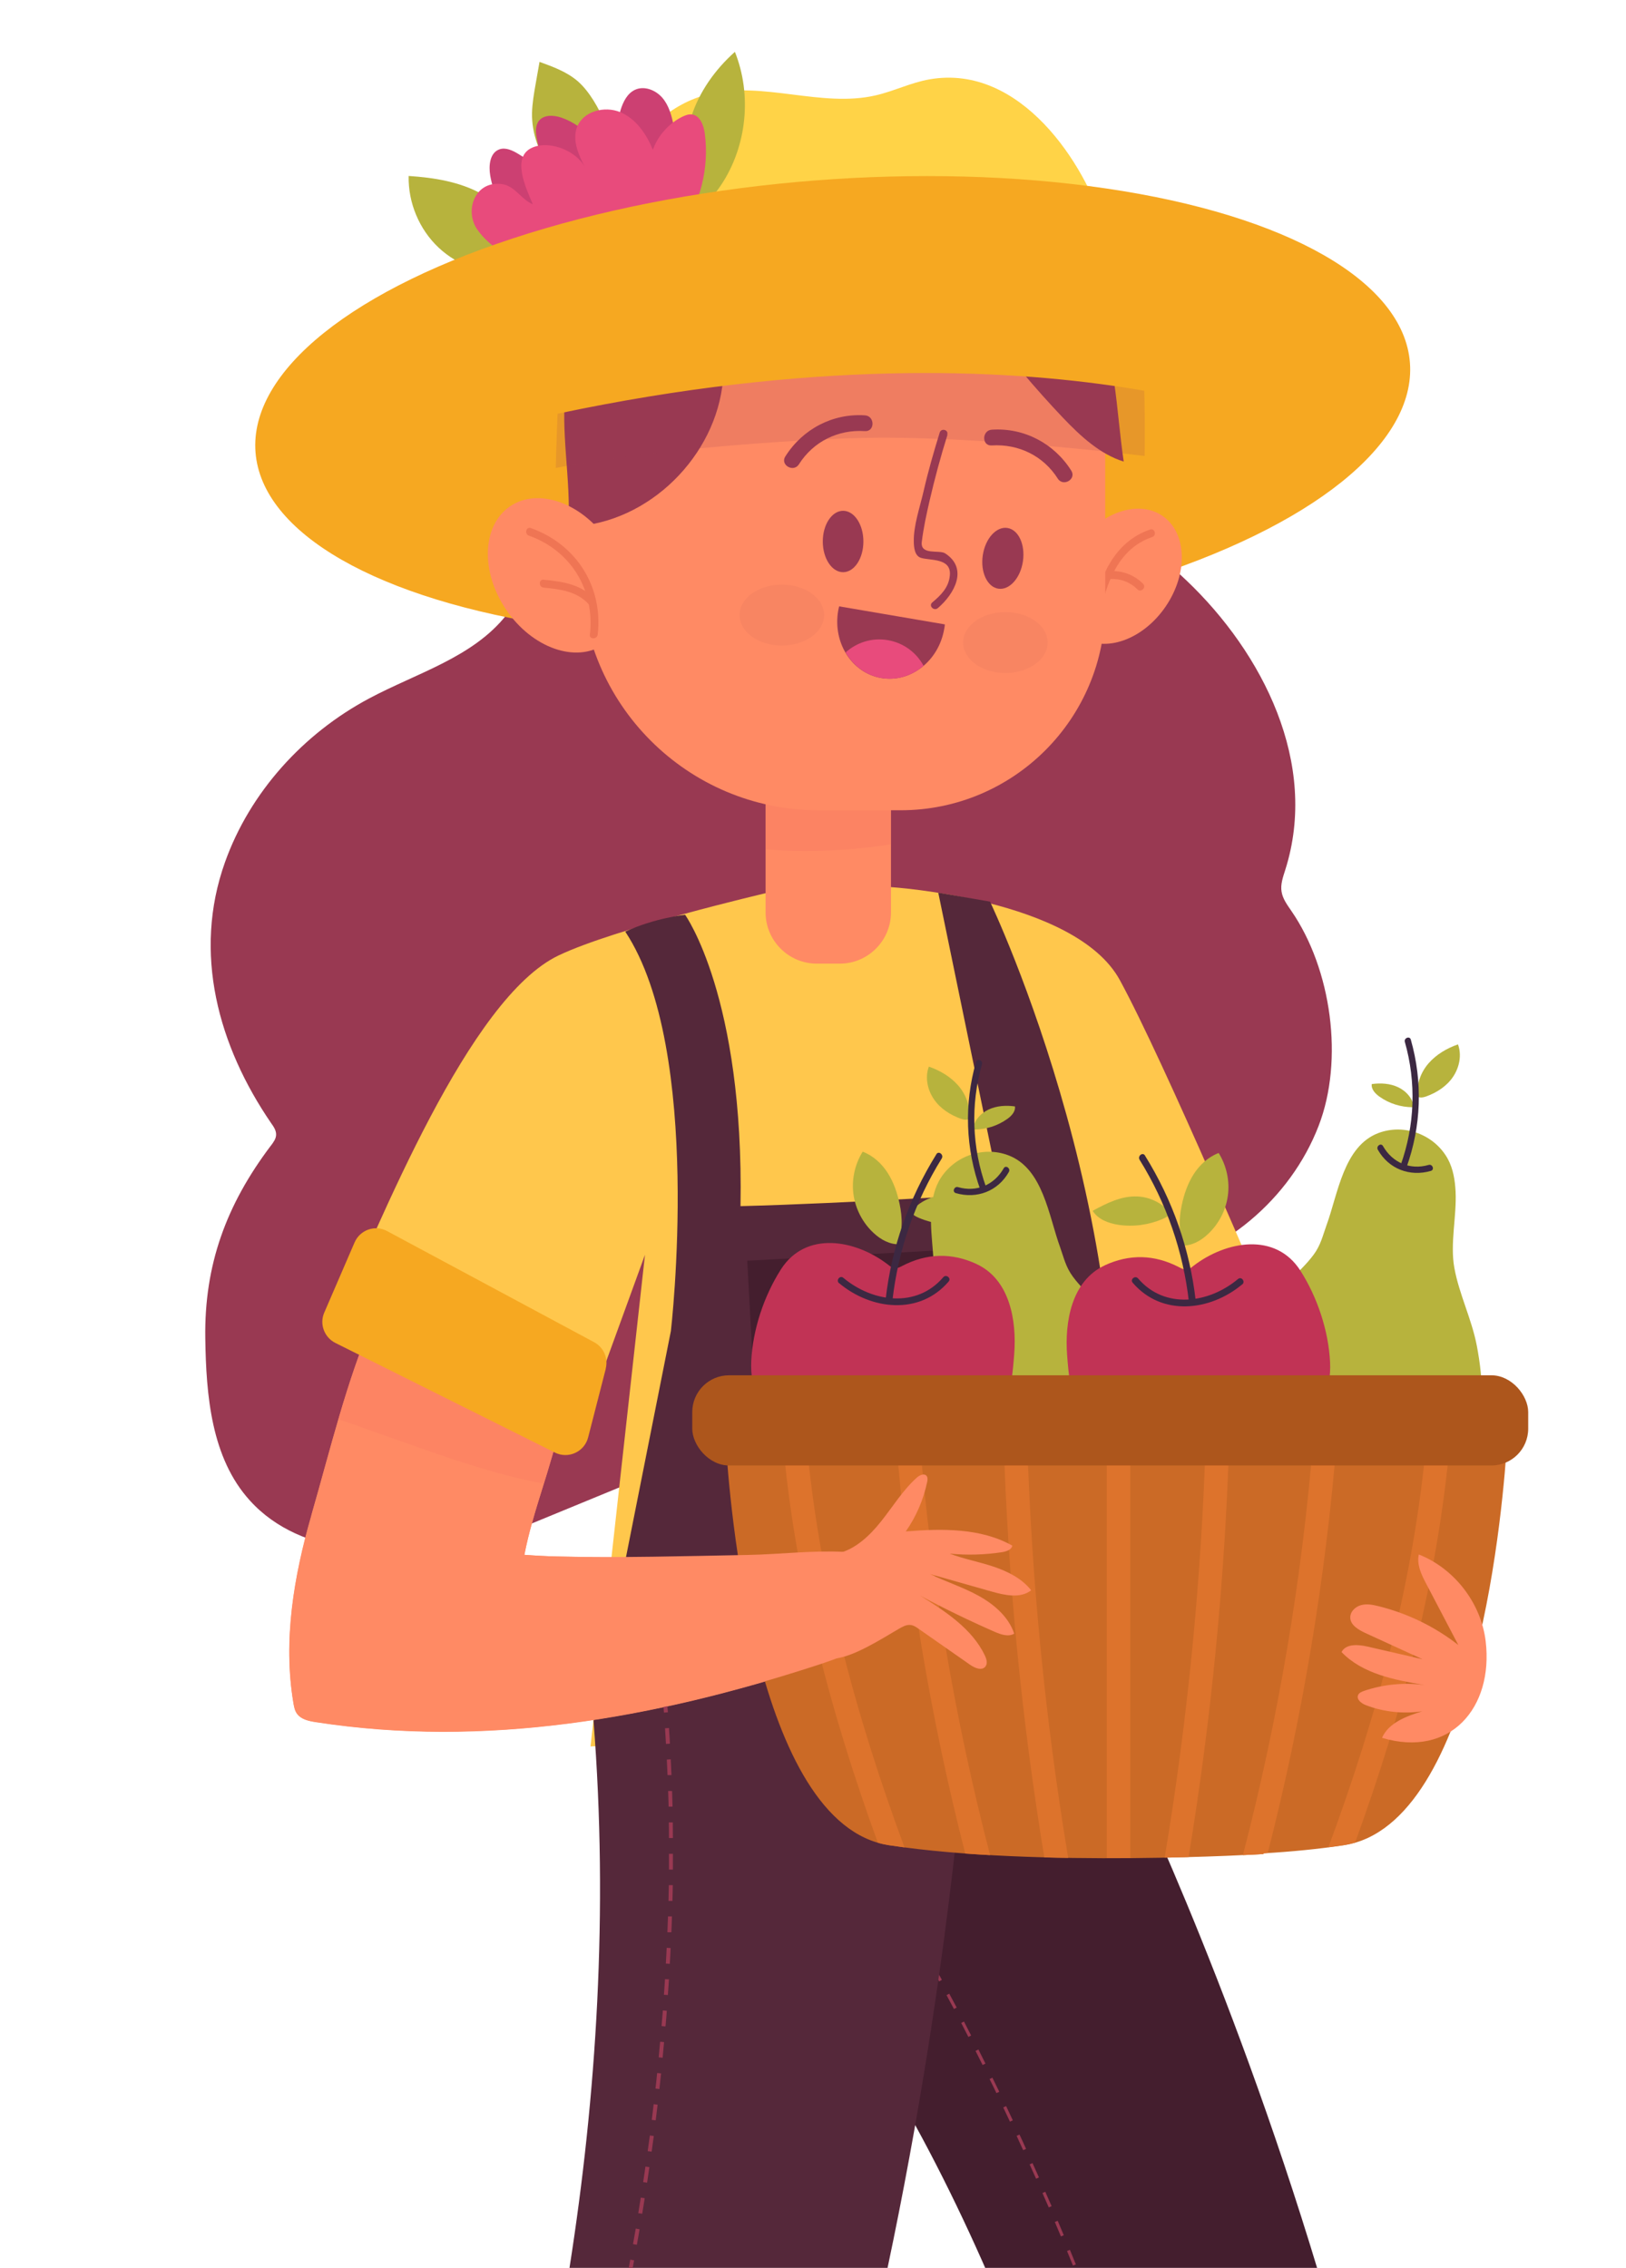 <?xml version="1.0" encoding="UTF-8"?>
<svg xmlns="http://www.w3.org/2000/svg" viewBox="0 0 136.16 189.85">
  <defs>
    <style>
      .cls-1, .cls-2, .cls-3, .cls-4, .cls-5, .cls-6, .cls-7, .cls-8, .cls-9, .cls-10, .cls-11, .cls-12, .cls-13, .cls-14, .cls-15, .cls-16, .cls-17, .cls-18 {
        stroke-width: 0px;
      }

      .cls-1, .cls-6 {
        fill: #993952;
      }

      .cls-1, .cls-19 {
        opacity: .07;
      }

      .cls-1, .cls-19, .cls-20, .cls-21, .cls-22 {
        mix-blend-mode: multiply;
      }

      .cls-2 {
        fill: #ffd347;
      }

      .cls-3 {
        fill: #c13355;
      }

      .cls-4 {
        fill: #f6a821;
      }

      .cls-5 {
        fill: #dd732c;
      }

      .cls-7 {
        fill: #55283a;
      }

      .cls-23 {
        isolation: isolate;
      }

      .cls-20 {
        opacity: .15;
      }

      .cls-8 {
        fill: #441e2e;
      }

      .cls-9 {
        fill: #ff8a64;
      }

      .cls-10 {
        fill: #e84b7c;
      }

      .cls-11 {
        fill: #cc4072;
      }

      .cls-21 {
        opacity: .19;
      }

      .cls-22 {
        opacity: .16;
      }

      .cls-12 {
        fill: #f06361;
      }

      .cls-13 {
        fill: #b7b33d;
      }

      .cls-14 {
        fill: #ef7554;
      }

      .cls-15 {
        fill: #ad561c;
      }

      .cls-16 {
        fill: #ffc74c;
      }

      .cls-17 {
        fill: #cb6a26;
      }

      .cls-18 {
        fill: #3c2842;
      }
    </style>
  </defs>
  <g class="cls-23">
    <g id="OBJECTS">
      <g>
        <path class="cls-8" d="m65.5,144.05l28.46,3.11s35.43,71.57,25.25,129.73c-3.17.83-6.47,1.25-9.59,1.43-1.76.1-3.52.15-5.28.14-.59-6.05-9.1-87.53-43.09-121.89-3.52-11.13,4.26-12.53,4.26-12.53Z"/>
        <path class="cls-6" d="m105.91,278.46l.02-.27.26.02-.02.27-.26-.02Zm.11-1.58c.03-.44.05-.88.07-1.31h.26c-.02.45-.05.89-.08,1.33l-.26-.02Zm.14-2.63c.02-.44.04-.88.05-1.31h.26c-.02.45-.03.89-.05,1.33h-.26Zm.09-2.63c.01-.44.02-.88.03-1.31h.26c0,.44-.02.88-.03,1.32h-.26Zm.05-2.63c0-.44,0-.88,0-1.31h.26c0,.44,0,.88,0,1.32h-.26Zm0-3.94h.26c0,.43.01.87.01,1.31h-.26c0-.44,0-.88-.01-1.31Zm-.06-2.62h.26c.01.43.02.87.03,1.3h-.26c0-.43-.02-.87-.03-1.3Zm-.1-2.63h.26c.02.43.04.86.05,1.3h-.26c-.02-.43-.03-.87-.05-1.3Zm-.14-2.63l.26-.02c.03.44.05.88.08,1.32h-.26c-.02-.42-.05-.86-.07-1.3Zm-.18-2.62l.26-.02c.03.44.06.88.1,1.31l-.26.02c-.03-.44-.06-.88-.1-1.31Zm-.22-2.62l.26-.02c.04.44.08.87.12,1.31l-.26.02c-.04-.44-.08-.87-.12-1.31Zm-.26-2.62l.26-.03c.05.44.09.87.13,1.31l-.26.03c-.04-.44-.09-.87-.13-1.31Zm-.3-2.61l.26-.03c.05.44.1.87.15,1.31l-.26.03c-.05-.44-.1-.87-.15-1.31Zm-.33-2.61l.26-.03c.06.43.12.87.17,1.31l-.26.03c-.06-.44-.11-.87-.17-1.3Zm-.37-2.6l.26-.04c.06.43.13.87.19,1.3l-.26.04c-.06-.43-.13-.87-.19-1.3Zm-.4-2.6l.26-.04c.07.43.14.87.21,1.3l-.26.04c-.07-.43-.14-.87-.21-1.3Zm-.44-2.59l.26-.04c.08.43.15.86.22,1.3l-.26.04c-.07-.43-.15-.86-.22-1.3Zm-.47-2.59l.26-.05c.08.43.16.86.24,1.29l-.26.05c-.08-.43-.16-.86-.24-1.29Zm-.51-2.58l.26-.05c.09.43.17.86.26,1.29l-.26.05c-.08-.43-.17-.86-.26-1.29Zm-.54-2.58l.26-.06c.09.43.18.86.27,1.29l-.26.05c-.09-.43-.18-.86-.27-1.29Zm-.57-2.57l.26-.06c.1.43.19.86.29,1.28l-.26.06c-.1-.43-.19-.86-.29-1.28Zm-.6-2.56l.26-.06c.1.43.2.85.31,1.28l-.26.06c-.1-.43-.2-.85-.31-1.28Zm-.63-2.55l.25-.07c.11.42.22.85.32,1.28l-.26.06c-.11-.43-.21-.85-.32-1.28Zm-.67-2.55l.25-.07c.11.42.23.85.34,1.27l-.25.07c-.11-.43-.22-.85-.34-1.27Zm-.69-2.54l.25-.07c.12.42.24.84.35,1.27l-.25.07c-.12-.42-.23-.85-.35-1.27Zm-.72-2.53l.25-.07c.12.42.24.84.37,1.27l-.25.07c-.12-.42-.24-.84-.37-1.26Zm-.75-2.52l.25-.08c.13.42.25.84.38,1.26l-.25.08c-.13-.42-.25-.84-.38-1.26Zm-.78-2.51l.25-.08c.13.42.26.84.4,1.26l-.25.08c-.13-.42-.26-.84-.39-1.25Zm-.81-2.5l.25-.08c.14.42.27.83.41,1.25l-.25.08c-.13-.42-.27-.84-.41-1.25Zm-.84-2.49l.25-.08c.14.41.28.83.42,1.25l-.25.08c-.14-.42-.28-.83-.42-1.25Zm-.86-2.49l.25-.09c.15.41.29.83.43,1.24l-.25.09c-.14-.42-.29-.83-.43-1.24Zm-.89-2.48l.25-.09c.15.41.3.82.45,1.24l-.25.09c-.15-.41-.3-.83-.45-1.24Zm-.92-2.47l.25-.09c.15.41.31.82.46,1.23l-.25.09c-.15-.41-.31-.82-.46-1.23Zm-.94-2.46l.25-.1c.16.41.32.82.47,1.23l-.25.1c-.16-.41-.32-.82-.47-1.23Zm-.97-2.45l.24-.1c.16.4.33.81.49,1.22l-.25.1c-.16-.41-.32-.82-.49-1.22Zm-.99-2.44l.24-.1c.17.4.33.81.5,1.22l-.24.1c-.17-.41-.33-.81-.5-1.22Zm-1.02-2.43l.24-.1c.17.4.34.8.51,1.21l-.24.1c-.17-.41-.34-.81-.51-1.21Zm-1.04-2.42l.24-.11c.17.4.35.8.53,1.21l-.24.1c-.18-.41-.35-.81-.53-1.21Zm-1.07-2.4l.24-.11c.18.4.36.8.54,1.2l-.24.11c-.18-.41-.36-.81-.54-1.2Zm-1.09-2.39l.24-.11c.18.39.37.79.55,1.2l-.24.11c-.19-.4-.37-.8-.55-1.2Zm-1.12-2.38l.24-.11c.19.39.37.79.56,1.19l-.24.11c-.19-.4-.38-.8-.56-1.19Zm-1.15-2.37l.24-.12c.19.39.38.78.58,1.18l-.24.11c-.19-.4-.39-.8-.58-1.18Zm-1.17-2.36l.24-.12c.19.38.39.78.59,1.18l-.24.12c-.2-.4-.4-.79-.59-1.18Zm-1.2-2.34l.23-.12c.2.38.4.77.6,1.17l-.23.12c-.2-.4-.41-.79-.6-1.17Zm-1.23-2.33l.23-.12c.2.37.41.76.62,1.16l-.23.12c-.21-.4-.42-.79-.62-1.16Zm-1.26-2.31l.23-.13c.2.36.42.75.64,1.16l-.23.13c-.22-.41-.43-.79-.63-1.15Zm-1.3-2.29l.23-.13c.2.35.42.73.66,1.15l-.23.13c-.24-.42-.46-.8-.65-1.14Zm-1.35-2.27l.22-.14s.24.39.69,1.14l-.23.13c-.44-.75-.68-1.13-.68-1.13Z"/>
        <polygon class="cls-9" points="102.98 106.17 109.6 121.69 93.89 128.42 87.89 108.05 102.98 106.17"/>
        <path class="cls-6" d="m22.69,95.9c.2-.27.42-.56.43-.89.02-.36-.2-.69-.41-.98-4.44-6.48-6.58-14.26-3.87-21.85,2.09-5.86,6.56-10.77,12.05-13.7,4-2.14,8.71-3.44,11.52-7,2.19-2.78,3.59-7.51,4-11,.52-4.46-.12-8.31,1.79-12.52.69-1.52,1.06-3.22,1.54-4.86,13.9-3.82,28.51-5.84,42.43-2.02.72.93,1.37,1.97,1.91,3.16,2.41,5.27,1.63,11.35,1.75,17.14.03,1.4.12,2.85.76,4.1.63,1.23,1.74,2.14,2.75,3.1,6.41,6.09,11.11,15.34,8.29,24.23-.19.6-.42,1.23-.31,1.85.1.6.48,1.1.82,1.6,3.36,4.88,4.41,12.48,2.28,17.99-2.37,6.15-8.06,10.91-14.54,12.15l-56.56,23.28c-6.5.57-14.02.77-18.4-4.07-3.23-3.56-3.66-8.79-3.73-13.59-.09-6.14,1.76-11.17,5.48-16.1Z"/>
        <path class="cls-16" d="m48.23,120.96c-.08-.03-.15-.05-.24-.08-7.23-1.97-14.02-5.34-20.17-9.62,4.08-9.12,11.46-27.71,18.96-31.28,4.73-2.26,17.34-5.21,17.34-5.21l10.44-.51s15.48.96,19.21,7.78c3.73,6.83,12.43,27.4,12.43,27.4,0,0-7.39,4.6-15.3,6.36,3.08,7.76,7.58,28.04,7.58,28.04l-49.03,2.36,4.56-41.16-5.79,15.91Z"/>
        <path class="cls-7" d="m82.91,75.49s13.86,28.99,9.63,55.95c-2.25,14.32-14.89,24.45-24.73,24.34-8.69-.1-18.11-11.73-18.11-11.73l6.48-32.63s2.75-23.49-3.82-33.43c2.48-1.15,5.01-1.41,5.01-1.41,0,0,4.94,6.86,4.64,24.39,9.06-.23,21.75-1.06,21.75-1.06l-5.19-25.18,4.35.75Z"/>
        <path class="cls-8" d="m72.24,104.93h4.07c5,0,9.05,4.06,9.05,9.05v14.95h-22.17v-14.95c0-5,4.06-9.05,9.05-9.05Z" transform="translate(154.76 229.68) rotate(176.91)"/>
        <path class="cls-7" d="m49.7,144.05c5.04,63.87-26.46,120.56-26.46,120.56,0,0,2.88,2.07,13.56,7.18,37.08-33.07,43.86-123.95,43.86-123.95l-30.96-3.78Z"/>
        <path class="cls-9" d="m26.07,126.86c1.61-5.57,2.92-11.16,5.22-16.53l15.67,8.67c-.78,3.82-2.32,7.39-3.05,11.16.93.07,1.86.12,2.8.14,1.53.03,3.12.08,4.69.08.49,1.13,1.53,2.02,3.12,2.07,3.65.11,7.19.39,10.82-.2,1.25-.2,2.13-1.28,2.46-2.47.95.04,1.91.09,2.86.14.32.02,2.87-.07,2.94.24.23,1.04.35,2.05.52,3.09.06.38.65,2.69.48,2.87-1.64,1.7-3.95,2.57-6.2,3.31-13.64,4.44-27.78,6.93-41.96,4.74-.59-.09-1.23-.23-1.57-.71-.18-.25-.24-.57-.29-.87-.89-5.25.04-10.65,1.5-15.71Z"/>
        <g>
          <path class="cls-13" d="m118.41,92.75c-.07-.75-.63-1.4-1.32-1.73s-1.47-.37-2.22-.27c-.06.43.29.8.64,1.05.81.58,1.8.89,2.8.89"/>
          <path class="cls-13" d="m118.64,91.75c.2.19.52.13.78.04.89-.32,1.73-.86,2.26-1.65s.74-1.82.41-2.71c-.92.32-1.8.83-2.45,1.57s-1.03,1.73-.92,2.71"/>
          <path class="cls-13" d="m110.61,125.35c-1.98-.58-3.83-1.58-5.31-2.87-2.26-1.99-2.35-6.16-1.57-8.83.72-2.47,2.35-4.6,4.17-6.38.74-.72,1.51-1.43,2.12-2.26.58-.79.75-1.58,1.07-2.47.95-2.59,1.42-6.59,4.34-7.69,2.18-.82,4.7.14,5.81,2.17.45.83.6,1.78.65,2.73.1,2.08-.48,4.36-.1,6.41.4,2.19,1.46,4.29,1.88,6.51.53,2.77.79,6.27-.7,8.79-2.59,4.4-7.79,5.25-12.35,3.9Z"/>
          <path class="cls-18" d="m118.14,87.03c1.01,3.55.88,7.25-.37,10.72-.12.32-.6.1-.48-.22,1.19-3.33,1.32-6.91.35-10.31-.09-.33.41-.52.5-.19h0Z"/>
          <path class="cls-18" d="m119.82,98.02c-1.76.51-3.53-.16-4.44-1.77-.17-.3.26-.61.43-.31.79,1.39,2.27,2.03,3.82,1.58.33-.1.52.4.19.5h0Z"/>
        </g>
        <g>
          <path class="cls-13" d="m81.45,94.62c.07-.75.63-1.4,1.32-1.73s1.47-.37,2.22-.27c.06.43-.29.8-.64,1.05-.81.58-1.8.89-2.8.89"/>
          <path class="cls-13" d="m81.23,93.61c-.2.19-.52.13-.78.04-.89-.32-1.73-.86-2.26-1.65s-.74-1.82-.41-2.71c.92.32,1.8.83,2.45,1.57s1.03,1.73.92,2.71"/>
          <path class="cls-13" d="m89.25,127.21c1.98-.58,3.83-1.58,5.31-2.87,2.26-1.99,2.35-6.16,1.57-8.83-.72-2.47-2.35-4.6-4.17-6.38-.74-.72-1.51-1.43-2.12-2.26s-.75-1.58-1.07-2.47c-.95-2.59-1.42-6.59-4.34-7.69-2.18-.82-4.7.14-5.81,2.17-.45.83-.6,1.78-.65,2.73-.1,2.08.48,4.36.1,6.41-.4,2.19-1.46,4.29-1.88,6.51-.53,2.77-.79,6.27.7,8.79,2.59,4.4,7.79,5.25,12.35,3.9Z"/>
          <path class="cls-18" d="m81.73,88.9c-1.01,3.55-.88,7.25.37,10.72.12.32.6.1.48-.22-1.19-3.33-1.32-6.91-.35-10.31.09-.33-.41-.52-.5-.19h0Z"/>
          <path class="cls-18" d="m80.04,99.88c1.76.51,3.53-.16,4.44-1.77.17-.3-.26-.61-.43-.31-.79,1.39-2.27,2.03-3.82,1.58-.33-.1-.52.4-.19.5h0Z"/>
        </g>
        <path class="cls-6" d="m35.1,245.53s.2-.41.56-1.2l.3.14c-.36.79-.57,1.2-.57,1.2l-.3-.14Zm1.11-2.4c.16-.36.34-.76.53-1.21l.3.13c-.19.44-.37.84-.53,1.21l-.3-.13Zm1.06-2.41c.16-.38.34-.79.52-1.21l.3.13c-.18.42-.35.83-.52,1.21l-.3-.13Zm1.02-2.43c.16-.39.33-.8.5-1.22l.3.12c-.17.42-.34.83-.5,1.22l-.3-.13Zm.99-2.44c.16-.4.32-.8.49-1.22l.31.12c-.16.42-.33.83-.49,1.23l-.31-.12Zm.96-2.45c.15-.4.31-.81.47-1.23l.31.12c-.16.42-.32.83-.47,1.23l-.31-.12Zm.93-2.46c.15-.4.3-.82.46-1.23l.31.11c-.15.42-.31.83-.46,1.24l-.31-.12Zm.91-2.47c.15-.41.3-.82.44-1.24l.31.11c-.15.42-.3.83-.44,1.24l-.31-.11Zm.88-2.48c.14-.41.29-.82.43-1.24l.31.11c-.14.42-.29.84-.43,1.25l-.31-.11Zm.86-2.49c.14-.41.28-.83.42-1.25l.31.1c-.14.42-.28.84-.42,1.25l-.31-.11Zm.83-2.5c.13-.41.27-.83.41-1.25l.31.1c-.14.42-.27.84-.41,1.25l-.31-.1Zm.81-2.51c.13-.42.26-.83.39-1.26l.31.1c-.13.42-.26.84-.39,1.26l-.31-.1Zm.78-2.51c.13-.42.25-.84.38-1.26l.31.09c-.13.42-.25.84-.38,1.26l-.31-.1Zm.75-2.52c.12-.42.25-.84.37-1.26l.32.09c-.12.42-.24.85-.37,1.26l-.32-.09Zm.73-2.53c.12-.42.24-.84.35-1.27l.32.09c-.12.43-.24.85-.35,1.27l-.32-.09Zm.7-2.54c.11-.42.23-.84.34-1.27l.32.08c-.11.43-.23.85-.34,1.27l-.32-.09Zm.67-2.54c.11-.42.22-.85.33-1.27l.32.08c-.11.43-.22.85-.33,1.28l-.32-.08Zm.65-2.55c.1-.42.21-.85.31-1.28l.32.08c-.1.43-.21.86-.31,1.28l-.32-.08Zm.62-2.56c.1-.43.2-.85.3-1.28l.32.07c-.1.43-.2.86-.3,1.28l-.32-.08Zm.59-2.56c.1-.43.19-.85.29-1.28l.32.07c-.09.43-.19.86-.29,1.29l-.32-.07Zm.56-2.57c.09-.43.18-.86.27-1.29l.32.07c-.09.43-.18.86-.27,1.29l-.32-.07Zm.53-2.58c.09-.43.17-.86.26-1.29l.32.06c-.08.43-.17.86-.26,1.29l-.32-.06Zm.5-2.58c.08-.43.16-.86.24-1.29l.32.06c-.08.43-.16.86-.24,1.3l-.32-.06Zm.47-2.59c.08-.43.15-.86.23-1.3l.32.06c-.07.43-.15.87-.23,1.3l-.32-.06Zm.44-2.59c.07-.43.14-.86.21-1.3l.33.05c-.07.43-.14.87-.21,1.3l-.33-.05Zm.41-2.6c.07-.43.13-.87.19-1.3l.33.05c-.06.44-.13.87-.19,1.3l-.33-.05Zm.38-2.6c.06-.43.12-.87.18-1.3l.33.04c-.06.44-.12.87-.18,1.31l-.33-.04Zm.34-2.61c.05-.43.11-.87.16-1.31l.33.04c-.05.44-.11.87-.16,1.31l-.33-.04Zm.31-2.61c.05-.43.1-.87.14-1.31l.33.03c-.05.44-.09.87-.14,1.31l-.33-.04Zm.27-2.62c.04-.43.08-.87.12-1.31l.33.03c-.04.44-.08.88-.12,1.31l-.33-.03Zm.24-2.62c.04-.44.07-.87.11-1.31l.33.03c-.03.44-.07.88-.11,1.31l-.33-.03Zm.2-2.62c.03-.44.06-.87.09-1.31l.33.02c-.03.44-.06.88-.09,1.31l-.33-.02Zm.16-2.62c.02-.44.05-.88.07-1.31l.33.02c-.02.44-.04.88-.07,1.32l-.33-.02Zm.13-2.63c.02-.44.03-.88.05-1.31h.33c-.01.45-.03.89-.05,1.33h-.33Zm.09-2.62c.01-.44.02-.87.03-1.31h.33c0,.44-.02.88-.03,1.32h-.33Zm.04-2.62c0-.44,0-.88,0-1.31h.33c0,.44,0,.88,0,1.32h-.33Zm-.01-3.94h.33c0,.43.01.87.01,1.31h-.33c0-.44,0-.87-.01-1.31Zm-.06-2.63h.33c.01.43.03.87.04,1.31h-.33c-.01-.43-.02-.87-.04-1.31Zm-.11-2.63l.33-.02c.02.44.04.88.06,1.32h-.33c-.02-.42-.04-.86-.06-1.3Zm-.15-2.62l.33-.02c.03.44.06.88.08,1.31l-.33.02c-.03-.44-.05-.87-.08-1.31Zm-.2-2.62l.33-.03c.04.44.07.88.11,1.31l-.33.03c-.03-.44-.07-.87-.11-1.31Zm-.17-1.89l.33-.03.06.58-.33.03-.06-.58Z"/>
        <g>
          <path class="cls-3" d="m92.5,105.93c2.09-.97,4.17-.91,6.21.14.21.11.43.23.66.2.22-.02.41-.17.58-.31,2.72-2.08,6.87-2.84,8.95.42,1.42,2.23,2.35,5.02,2.48,7.66.11,2.31-.81,4.66-2.5,6.25-2.11,1.99-4.78,2.25-7.47,2.66-2.85.43-5.86.04-8.46-1.23-2.9-1.41-3.37-5.34-3.59-8.27-.21-2.76.35-6.22,3.15-7.52Z"/>
          <path class="cls-13" d="m98.95,104.27c.81.04,1.58-.38,2.17-.93.92-.84,1.53-2.01,1.7-3.24.17-1.23-.11-2.52-.77-3.58-.87.33-1.59.99-2.09,1.77s-.81,1.68-1,2.59c-.24,1.15-.29,2.39.22,3.45"/>
          <path class="cls-13" d="m98,101.52c-.68-.81-1.71-1.32-2.77-1.36-1.32-.06-2.57.57-3.73,1.2.44.71,1.3,1.04,2.13,1.17,1.24.19,2.54.02,3.69-.47.23-.1.46-.21.62-.4"/>
          <path class="cls-18" d="m95.88,96.74c2.31,3.71,3.76,7.83,4.25,12.17.04.37-.53.45-.57.08-.48-4.23-1.88-8.28-4.13-11.9-.19-.31.25-.67.45-.36h0Z"/>
          <path class="cls-18" d="m104.02,107.52c-2.68,2.24-6.73,2.71-9.17-.14-.24-.28.21-.64.45-.36,2.24,2.62,5.94,2.09,8.37.05.28-.24.64.21.36.45h0Z"/>
        </g>
        <g>
          <path class="cls-3" d="m81.79,105.82c-2.09-.97-4.17-.91-6.21.14-.21.11-.43.23-.66.2-.22-.02-.41-.17-.58-.31-2.72-2.08-6.87-2.84-8.95.42-1.42,2.23-2.35,5.02-2.48,7.66-.11,2.31.81,4.66,2.5,6.25,2.11,1.99,4.78,2.25,7.47,2.66,2.85.43,5.86.04,8.46-1.23,2.9-1.41,3.37-5.34,3.59-8.27.21-2.76-.35-6.22-3.15-7.52Z"/>
          <path class="cls-13" d="m75.34,104.16c-.81.04-1.58-.38-2.17-.93-.92-.84-1.53-2.01-1.7-3.24s.11-2.52.77-3.58c.87.33,1.59.99,2.09,1.77s.81,1.68,1,2.59c.24,1.15.29,2.39-.22,3.45"/>
          <path class="cls-13" d="m76.29,101.42c.68-.81,1.71-1.32,2.77-1.36,1.32-.06,2.57.57,3.73,1.2-.44.71-1.3,1.04-2.13,1.17-1.24.19-2.54.02-3.69-.47-.23-.1-.46-.21-.62-.4"/>
          <path class="cls-18" d="m78.41,96.63c-2.31,3.71-3.76,7.83-4.25,12.17-.04.37.53.45.57.08.48-4.23,1.88-8.28,4.13-11.9.19-.31-.25-.67-.45-.36h0Z"/>
          <path class="cls-18" d="m70.27,107.42c2.68,2.24,6.73,2.71,9.17-.14.24-.28-.21-.64-.45-.36-2.24,2.62-5.94,2.09-8.37.05-.28-.24-.64.21-.36.45h0Z"/>
        </g>
        <path class="cls-17" d="m126.22,120.43c-.3,5.06-2.42,32.33-13.69,34.04-2.1.32-4.38.54-6.74.68v.06s-18.91,1.15-31.34-.74c-11.27-1.71-13.4-28.98-13.69-34.04h65.47Z"/>
        <g>
          <path class="cls-5" d="m67.52,120.43c1.02,11.72,4.12,23.14,8.22,34.22-.44-.06-.87-.12-1.29-.18-.32-.05-.64-.12-.94-.21-3.99-10.96-6.98-22.25-7.97-33.83h1.98Z"/>
          <path class="cls-5" d="m82.91,155.3c-.7-.04-1.39-.08-2.08-.13-2.92-11.39-4.86-23-5.8-34.73h1.98c.95,11.78,2.93,23.43,5.9,34.86Z"/>
          <path class="cls-5" d="m89.45,155.53c-.66-.01-1.33-.02-2-.04-1.91-11.59-3.05-23.3-3.41-35.05h1.97c.36,11.77,1.51,23.48,3.44,35.09Z"/>
          <path class="cls-5" d="m94.65,155.55c-.64,0-1.3,0-1.97,0,0-11.71,0-23.41,0-35.12h1.97c0,11.7,0,23.41,0,35.11Z"/>
          <path class="cls-5" d="m99.54,155.46c-.63.02-1.3.03-2.01.05,1.93-11.6,3.08-23.31,3.44-35.07h1.97c-.36,11.74-1.5,23.44-3.41,35.03Z"/>
          <path class="cls-5" d="m109.97,120.43h1.98c-.94,11.71-2.88,23.31-5.79,34.69-.12,0-.24.02-.36.03v.06s-.63.04-1.72.09c2.97-11.43,4.95-23.09,5.9-34.86Z"/>
          <path class="cls-5" d="m113.47,154.25c-.31.09-.62.16-.94.21-.42.06-.85.12-1.29.18,4.1-11.07,7.2-22.49,8.22-34.21h1.98c-.99,11.58-3.98,22.87-7.97,33.83Z"/>
        </g>
        <path class="cls-9" d="m115.73,145.48c5.72,1.71,9.34-2.53,8.68-8.08-.38-3.19-2.61-6.09-5.6-7.27-.19.86.23,1.72.64,2.49.89,1.7,1.78,3.4,2.67,5.09-1.97-1.54-4.26-2.65-6.68-3.25-.48-.12-.98-.22-1.46-.09s-.91.53-.91,1.03c0,.64.68,1.03,1.25,1.3,1.6.73,3.2,1.47,4.8,2.2-1.54-.35-3.07-.71-4.61-1.06-.78-.18-1.81-.25-2.17.46,1.76,1.83,4.45,2.34,6.96,2.76-1.7-.23-3.46-.06-5.08.49-.19.07-.4.15-.49.34-.17.37.28.72.66.86,1.49.57,3.13.74,4.7.51-1.32.41-2.8.95-3.36,2.22Z"/>
        <path class="cls-9" d="m70.05,130.07c1.54-.33,2.76-1.49,3.74-2.72s1.81-2.6,2.98-3.65c.23-.21.62-.39.82-.15.11.14.09.34.05.51-.31,1.48-.92,2.9-1.79,4.14,3.04-.24,6.27-.3,8.92,1.19-.07.36-.51.49-.87.55-1.44.22-2.92.26-4.37.12,1.18.45,2.44.68,3.64,1.08s2.4.99,3.18,1.99c-.9.7-2.19.42-3.29.11-1.73-.49-3.45-.98-5.18-1.47,1.34.65,2.77,1.1,4.07,1.82s2.51,1.76,2.98,3.17c-.5.29-1.12.07-1.65-.16-2.12-.93-4.2-1.94-6.24-3.03,2.12,1.32,4.35,2.76,5.43,5.01.14.3.25.67.05.93-.3.38-.89.13-1.29-.15-1.43-1-2.85-1.99-4.28-2.99-.22-.16-.46-.32-.73-.34-.34-.03-.66.16-.96.33-1.41.82-3.63,2.25-5.24,2.47"/>
        <g class="cls-19">
          <path class="cls-6" d="m74.62,70.99c-3.46.6-7.02.64-10.5.13v-6.41c3.42.86,6.97,1.2,10.5,1.01v5.28Z"/>
        </g>
        <rect class="cls-15" x="57.98" y="115.13" width="70" height="7.55" rx="3.08" ry="3.08" transform="translate(185.95 237.81) rotate(180)"/>
        <path class="cls-9" d="m68.41,61.93h1.93c2.36,0,4.29,1.92,4.29,4.29v14.45h-10.5v-14.45c0-2.36,1.92-4.29,4.29-4.29Z" transform="translate(138.74 142.6) rotate(180)"/>
        <g class="cls-21">
          <path class="cls-12" d="m74.62,70.68c-2.73.42-5.49.62-8.25.55-.75-.02-1.5-.07-2.25-.13v-9.18h10.5v8.75Z"/>
        </g>
        <path class="cls-2" d="m92.45,19.02c-1.57-5.25-6.97-13.7-14.6-12.38-1.57.27-3,1-4.55,1.35-4.5,1.03-9.37-1.19-13.87-.13-3.38.8-5.9,3.36-7.21,6.18s-1.58,5.91-1.84,8.93"/>
        <path class="cls-13" d="m58.4,17.38c.85-.4,1.49-1.15,2.01-1.93,2.13-3.23,2.57-7.51,1.13-11.11-1.66,1.48-3,3.36-3.67,5.48-.67,2.12-.63,4.5.29,6.52"/>
        <path class="cls-13" d="m51.48,16.59c.37-2.83-.28-5.79-1.8-8.21-.37-.58-.79-1.14-1.31-1.59-.91-.78-2.06-1.2-3.19-1.61-.11.62-.22,1.24-.33,1.87-.14.8-.28,1.61-.3,2.42-.05,3.32,2.33,6.52,5.52,7.43"/>
        <path class="cls-13" d="m44.02,21.16c-.27-2.1-1.81-3.89-3.67-4.92s-4.01-1.37-6.13-1.51c-.05,2.23.88,4.47,2.51,6s3.91,2.33,6.14,2.15"/>
        <path class="cls-11" d="m56.75,13.14c-.05-.89-.17-1.77-.34-2.64-.17-.83-.4-1.69-.96-2.33s-1.51-1.01-2.28-.65c-.64.3-.99,1-1.2,1.68-.48,1.6-.43,3.3-.37,4.97-1.21-1.77-2.57-3.64-4.61-4.33-.63-.21-1.43-.25-1.85.26-.32.39-.29.95-.2,1.44.24,1.39.83,2.72,1.68,3.84-.97-.95-2.04-1.79-3.21-2.49-.49-.3-1.08-.58-1.61-.38-.78.29-.89,1.35-.75,2.18.27,1.56.98,3.04,2.02,4.23"/>
        <path class="cls-10" d="m56.96,19.41c1.69-2.35,2.44-5.36,2.06-8.22-.09-.7-.4-1.54-1.1-1.61-.28-.03-.55.08-.8.2-1.13.57-2.02,1.57-2.45,2.76-.54-1.32-1.41-2.6-2.73-3.15s-3.11-.08-3.62,1.25c-.42,1.11.13,2.33.68,3.39-.72-1.4-2.95-2.3-4.41-1.68-1.81.77-.54,3.42.03,4.75-.99-.4-1.48-1.54-2.6-1.69-2.24-.3-3.16,2.21-2.05,3.81.99,1.41,2.83,2.52,4.43,3.11,1.83.68,3.81.88,5.77.85"/>
        <ellipse class="cls-4" cx="69.73" cy="34.11" rx="48.48" ry="19.06" transform="translate(-2.43 5.5) rotate(-4.44)"/>
        <ellipse class="cls-9" cx="93.89" cy="48.24" rx="6.12" ry="4.5" transform="translate(1.15 98.65) rotate(-55.72)"/>
        <path class="cls-14" d="m96.48,44.96c-2.82.95-3.84,3.83-4.38,6.51-.08.42-.72.24-.63-.17.59-2.93,1.78-5.93,4.84-6.97.4-.14.57.5.17.63h0Z"/>
        <path class="cls-14" d="m95.25,49.34c-.61-.61-1.4-.91-2.26-.87-.42.02-.42-.64,0-.66,1.03-.05,2,.33,2.73,1.06.3.3-.17.77-.47.47h0Z"/>
        <path class="cls-9" d="m68.07,19.44c4.45-.35,8.98-.34,13.43.04,1.81.15,3.61.54,5.41.92,3.49,3.58,5.64,8.48,5.64,13.87v16.43c0,9.46-7.67,17.13-17.13,17.13h-6.86c-10.99,0-19.9-8.91-19.9-19.9v-13.66c0-4.38,1.42-8.43,3.82-11.72,5.11-1.51,10.32-2.7,15.59-3.11Z"/>
        <path class="cls-6" d="m79.12,52.27c-.01.12-.02.25-.05.37-.46,2.7-2.82,4.54-5.28,4.12-2.45-.42-4.07-2.95-3.6-5.64.02-.12.05-.24.08-.36l8.85,1.51Z"/>
        <path class="cls-10" d="m73.8,56.76c-1.29-.22-2.35-1.03-2.99-2.14.93-.84,2.21-1.26,3.54-1.03s2.4,1.05,2.99,2.15c-.98.83-2.24,1.24-3.54,1.02Z"/>
        <g>
          <ellipse class="cls-6" cx="83.99" cy="46.74" rx="2.57" ry="1.7" transform="translate(25.47 123) rotate(-81.6)"/>
          <ellipse class="cls-6" cx="70.6" cy="45.33" rx="1.7" ry="2.57"/>
          <path class="cls-6" d="m88.58,40.07c-1.21-1.91-3.28-2.92-5.53-2.78-.85.06-.84-1.26,0-1.32,2.71-.18,5.22,1.15,6.66,3.43.45.72-.68,1.38-1.14.66h0Z"/>
          <path class="cls-6" d="m65.77,38.2c1.44-2.28,3.96-3.61,6.66-3.43.84.05.85,1.37,0,1.32-2.25-.15-4.32.87-5.53,2.78-.45.71-1.59.06-1.14-.66h0Z"/>
          <path class="cls-6" d="m79.34,36.4c-.57,1.82-1.07,3.67-1.5,5.53-.26,1.13-.51,2.28-.65,3.43s1.46.65,1.95.96c1.97,1.27.78,3.41-.61,4.59-.32.27-.79-.19-.47-.47.73-.62,1.39-1.25,1.48-2.28.13-1.47-1.65-1.22-2.42-1.46-.54-.17-.59-.9-.6-1.35-.03-1.36.52-2.91.82-4.23.38-1.66.85-3.29,1.35-4.91.13-.4.76-.23.63.17h0Z"/>
        </g>
        <path class="cls-6" d="m88.32,21.38c1.25,1.25,2.35,2.64,3.15,4.22,2.01,3.98,1.97,8.62,2.63,13.04-1.98-.61-3.62-2.13-5.07-3.65-1.19-1.25-2.34-2.54-3.45-3.86-1.59-1.91-3.11-3.94-4.04-6.25-.63-1.58-.96-3.31-.84-4.99,2.62.2,5.19.62,7.62,1.49Z"/>
        <path class="cls-6" d="m47.4,32.23s0-.06.01-.08c.08-.55.19-1.1.35-1.63.85-2.98,2.95-5.1,3.93-7.93,7.93-2.07,16.07-3.5,24.15-3.55-.61,1.94-1.41,3.82-2.38,5.6-.83,1.51-1.81,2.98-3.16,4.06-2.67,2.11-6.32,2.36-9.72,2.52-.24,6.39-5.68,12.18-12.04,12.81-.31.03-.65.04-.95-.04.25-3.81-.71-7.95-.18-11.75Z"/>
        <ellipse class="cls-9" cx="46.64" cy="48.16" rx="5.14" ry="6.99" transform="translate(-19.02 34.64) rotate(-34.28)"/>
        <ellipse class="cls-1" cx="84.19" cy="53.79" rx="3.54" ry="2.55"/>
        <ellipse class="cls-1" cx="65.47" cy="51.49" rx="3.54" ry="2.55"/>
        <g>
          <path class="cls-14" d="m49.4,53.12c.42-3.71-1.57-7.02-5.11-8.28-.4-.14-.23-.78.17-.63,3.8,1.35,6.05,4.9,5.59,8.91-.05.42-.71.42-.66,0h0Z"/>
          <path class="cls-14" d="m49.29,50.57c-.98-1.07-2.4-1.25-3.77-1.38-.42-.04-.42-.7,0-.66,1.55.15,3.13.37,4.23,1.58.29.31-.18.78-.47.47h0Z"/>
        </g>
        <path class="cls-9" d="m26.07,126.86c1.61-5.57,2.92-11.16,5.22-16.53l15.67,8.67c-.78,3.82-2.32,7.39-3.05,11.16.93.07,1.86.12,2.8.14,5.3.12,10.59-.03,15.89-.13,2.7-.05,5.37-.39,8.05-.26.12,0,.57,0,1.09,0,.49,2.41,1.11,4.78,1.73,7.16-1.49,1.09-3.3,1.76-5.08,2.34-13.64,4.44-27.78,6.93-41.96,4.74-.59-.09-1.23-.23-1.57-.71-.18-.25-.24-.57-.29-.87-.89-5.25.04-10.65,1.5-15.71Z"/>
        <g class="cls-22">
          <path class="cls-6" d="m71.26,36.68c-7.57.29-17.28,1.09-24.72,2.49,0,0,.2-8.4.56-9.9,14.16-2.38,34.41-1.63,48.53.97.31,1.39.22,7.93.22,7.93-7.03-.84-17.49-1.75-24.58-1.48Z"/>
        </g>
        <path class="cls-4" d="m106.49,35.47s-26.08-10.93-72.35,2.29c-1.1-6.72,3.51-12.62,3.51-12.62,0,0,38.79-17.87,64.9-1.96,26.11,15.91,3.94,12.28,3.94,12.28Z"/>
        <g class="cls-20">
          <path class="cls-12" d="m28.34,118.8c.84-2.86,1.76-5.69,2.94-8.46l15.67,8.67c-.36,1.77-.89,3.49-1.42,5.19-3.94-.73-7.77-2.07-11.56-3.41-1.88-.66-3.75-1.32-5.63-1.99Z"/>
        </g>
        <path class="cls-4" d="m50.73,114.57l-1.48,5.76c-.31,1.21-1.66,1.83-2.78,1.27l-18.39-9.18c-.93-.47-1.34-1.58-.93-2.53l2.54-5.88c.46-1.06,1.72-1.5,2.73-.95l17.33,9.3c.8.43,1.2,1.34.97,2.22Z"/>
      </g>
    </g>
  </g>
</svg>